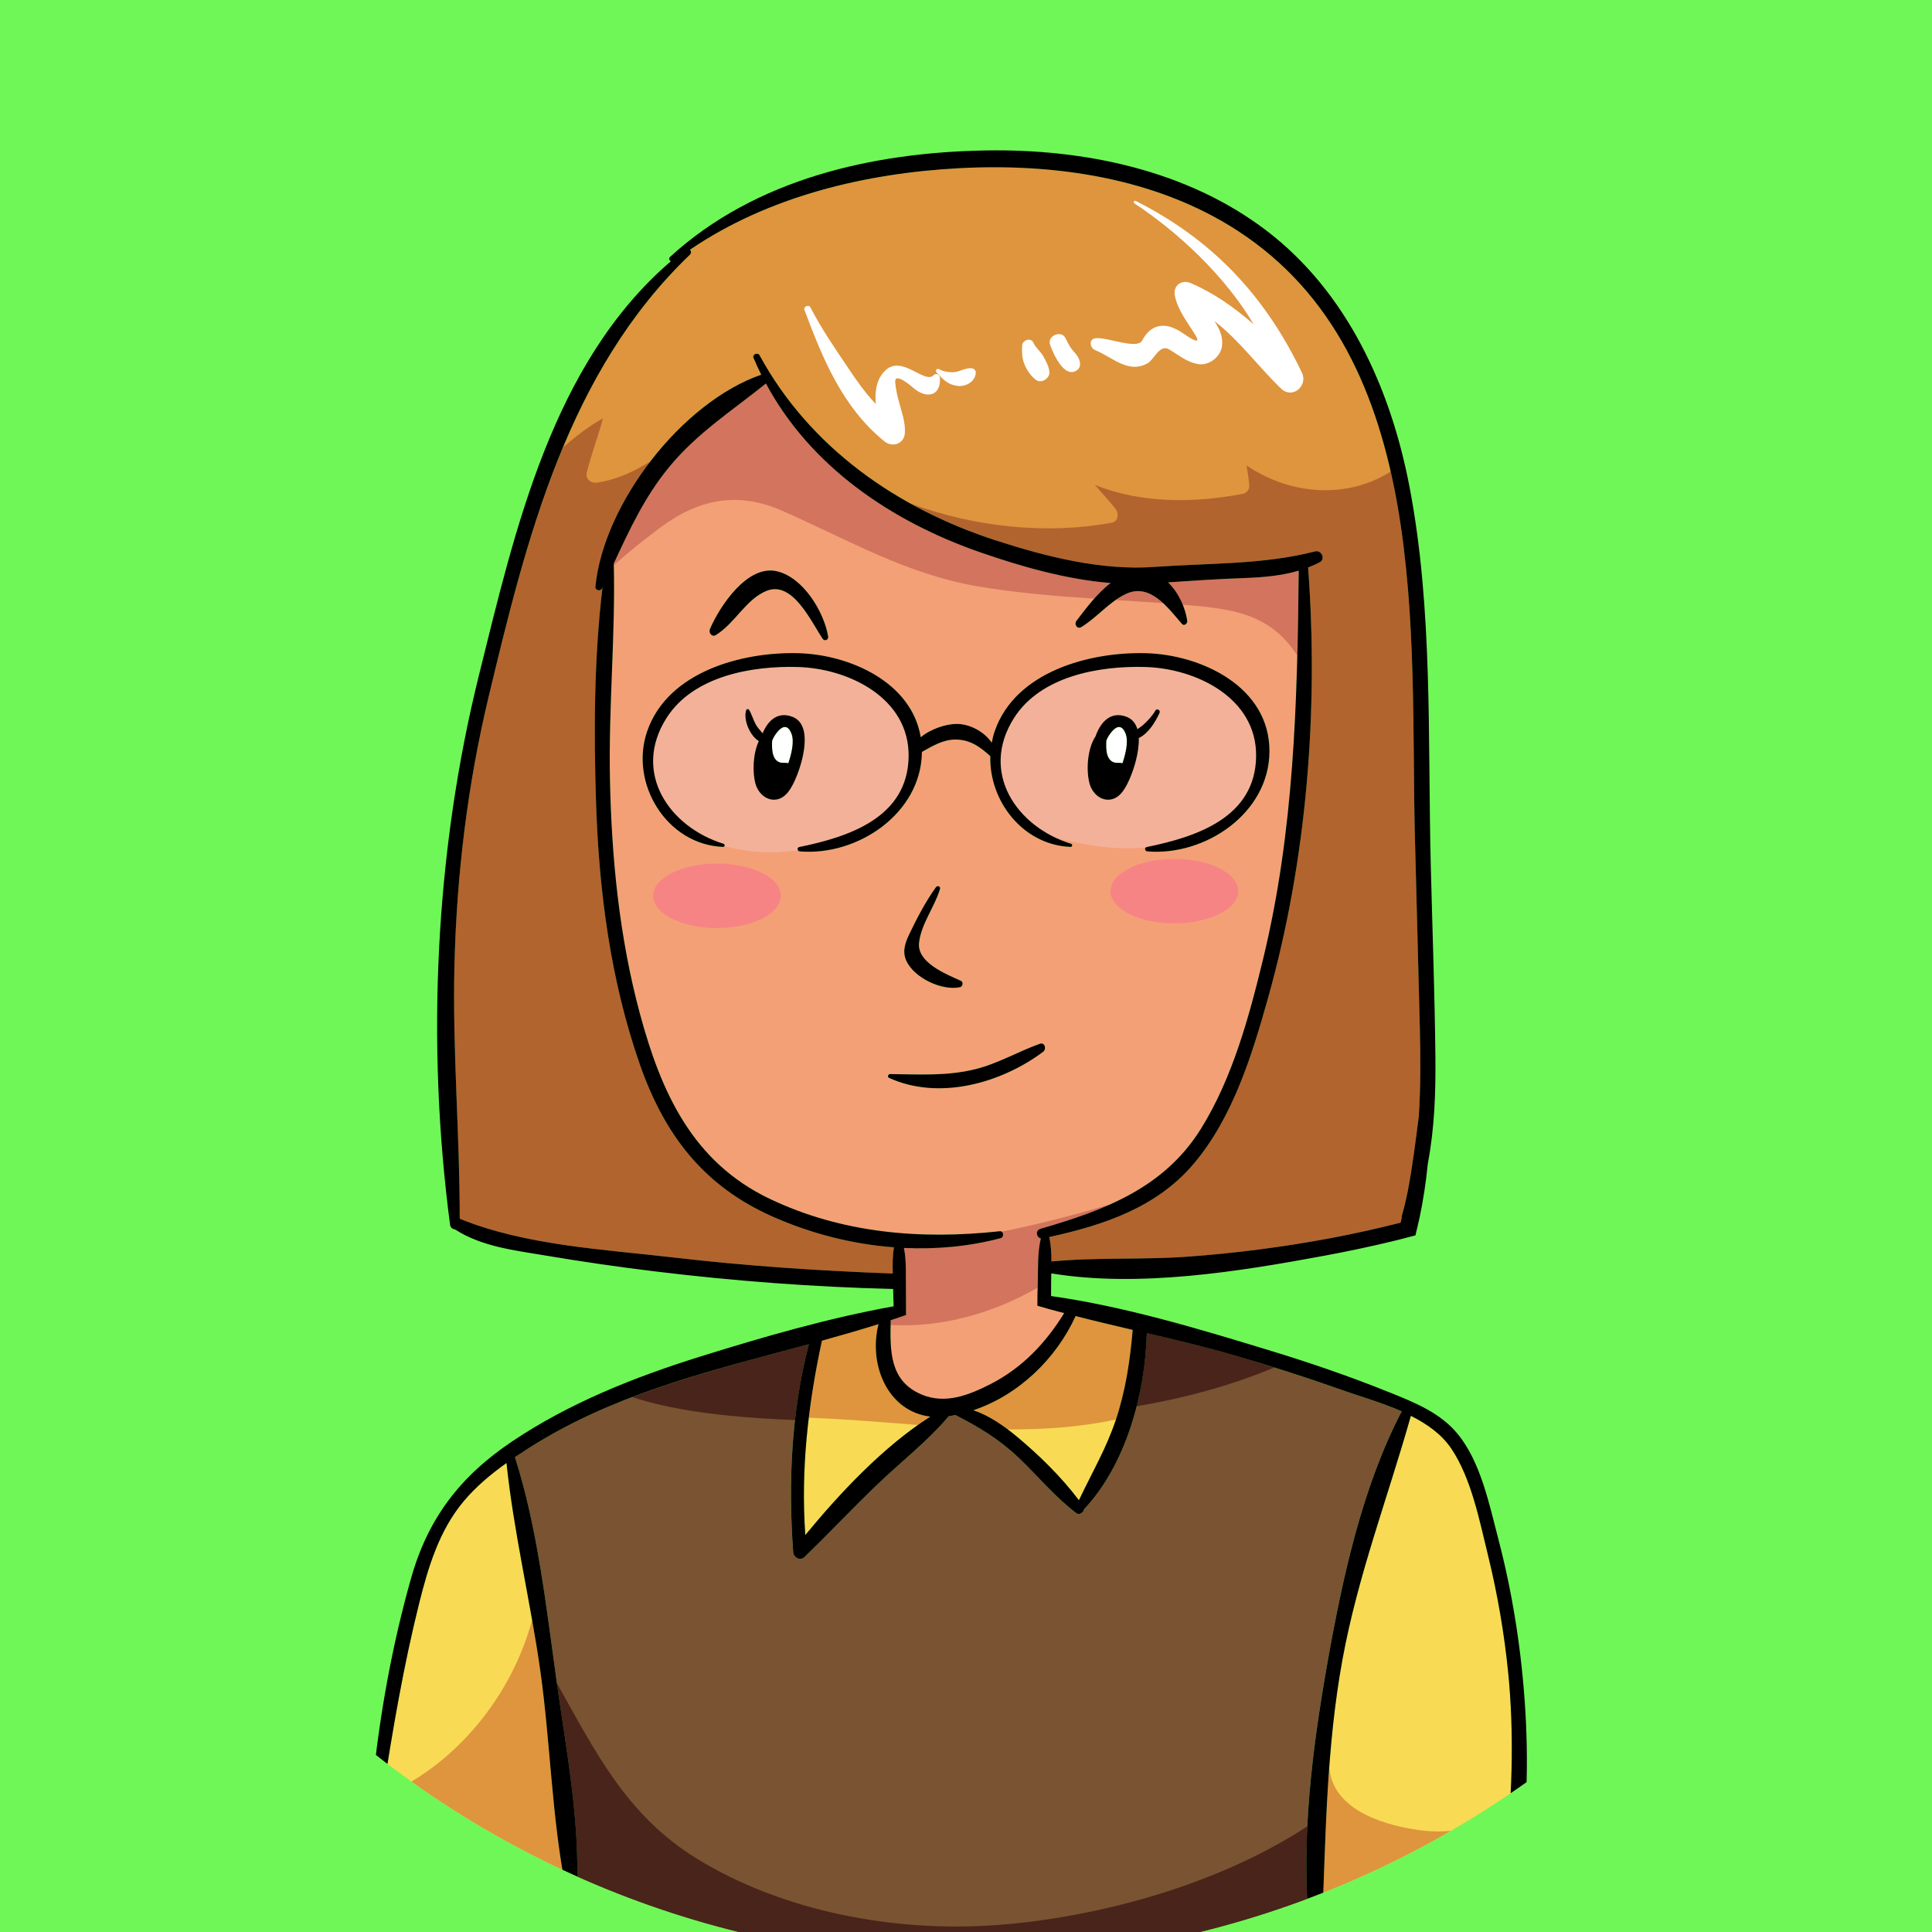 <?xml version="1.0" encoding="UTF-8" standalone="no"?>
<!-- Created with Inkscape (http://www.inkscape.org/) -->

<svg
   xmlns:dc="http://purl.org/dc/elements/1.1/"
   xmlns:cc="http://creativecommons.org/ns#"
   xmlns:rdf="http://www.w3.org/1999/02/22-rdf-syntax-ns#"
   xmlns:svg="http://www.w3.org/2000/svg"
   xmlns="http://www.w3.org/2000/svg"
   xmlns:xlink="http://www.w3.org/1999/xlink"
   xmlns:sodipodi="http://sodipodi.sourceforge.net/DTD/sodipodi-0.dtd"
   xmlns:inkscape="http://www.inkscape.org/namespaces/inkscape"
   width="181mm"
   height="181mm"
   viewBox="0 0 181 181"
   version="1.1"
   id="svg4301"
   inkscape:version="0.92.4 (5da689c313, 2019-01-14)"
   sodipodi:docname="AboutCha8.svg">
  <defs
     id="defs4295">
    <clipPath
       id="SVGID_00000113321611784114216870000013912409115802730685_">
      <use
         height="100%"
         width="100%"
         y="0"
         x="0"
         xlink:href="#SVGID_00000000941233820754225300000017452832062705836447_"
         style="overflow:visible"
         id="use1930" />
    </clipPath>
    <path
       inkscape:connector-curvature="0"
       id="SVGID_00000000941233820754225300000017452832062705836447_"
       d="m 172.199,89.229 c 0,38.175 -30.946,69.121 -69.12,69.121 -38.175,0 -69.121,-30.946 -69.121,-69.121 0,-38.174 30.946,-69.12 69.121,-69.12 38.174,0 69.12,30.946 69.12,69.12 z" />
    <clipPath
       id="SVGID_00000052092502169152378210000005145085261227362728_">
      <use
         height="100%"
         width="100%"
         y="0"
         x="0"
         xlink:href="#SVGID_00000165202363642182927450000002705565891009891480_"
         style="overflow:visible"
         id="use1844" />
    </clipPath>
    <path
       inkscape:connector-curvature="0"
       id="SVGID_00000165202363642182927450000002705565891009891480_"
       d="m 319.117,89.229 c 0,38.175 -30.945,69.121 -69.119,69.121 -38.175,0 -69.121,-30.946 -69.121,-69.121 0,-38.174 30.946,-69.12 69.121,-69.12 38.174,0 69.119,30.946 69.119,69.12 z" />
    <clipPath
       id="SVGID_00000036246779500956181350000015724627732898847411_">
      <use
         height="100%"
         width="100%"
         y="0"
         x="0"
         xlink:href="#SVGID_1_"
         style="overflow:visible"
         id="use1764" />
    </clipPath>
    <path
       inkscape:connector-curvature="0"
       id="SVGID_1_"
       d="m 466.037,89.229 c 0,38.175 -30.946,69.121 -69.12,69.121 -38.174,0 -69.12,-30.946 -69.12,-69.121 0,-38.174 30.946,-69.12 69.12,-69.12 38.174,0 69.12,30.946 69.12,69.12 z" />
    <clipPath
       id="SVGID_00000093884470694313660920000011347713797113203852_">
      <use
         height="100%"
         width="100%"
         y="0"
         x="0"
         xlink:href="#SVGID_00000002343308194870606080000011706874031757160848_"
         style="overflow:visible"
         id="use2052" />
    </clipPath>
    <path
       inkscape:connector-curvature="0"
       id="SVGID_00000002343308194870606080000011706874031757160848_"
       d="m 172.086,240.001 c 0,38.175 -30.946,69.121 -69.12,69.121 -38.175,0 -69.121,-30.946 -69.121,-69.121 0,-38.174 30.946,-69.12 69.121,-69.12 38.174,0 69.12,30.946 69.12,69.12 z" />
    <clipPath
       id="SVGID_00000135662002641581206880000010563163072226234243_">
      <use
         height="100%"
         width="100%"
         y="0"
         x="0"
         xlink:href="#SVGID_00000066495268511498018650000013053654329197578394_"
         style="overflow:visible"
         id="use2138" />
    </clipPath>
    <path
       inkscape:connector-curvature="0"
       id="SVGID_00000066495268511498018650000013053654329197578394_"
       d="m 319.555,239.552 c 0,38.173 -30.945,69.122 -69.12,69.122 -38.175,0 -69.121,-30.948 -69.121,-69.122 0,-38.173 30.946,-69.12 69.121,-69.12 38.174,0.001 69.12,30.947 69.12,69.12 z" />
    <clipPath
       id="SVGID_00000115480236926924676850000009218851432419015317_">
      <use
         height="100%"
         width="100%"
         y="0"
         x="0"
         xlink:href="#SVGID_00000021829101869905432590000014797021341769652402_"
         style="overflow:visible"
         id="use2250" />
    </clipPath>
    <path
       inkscape:connector-curvature="0"
       id="SVGID_00000021829101869905432590000014797021341769652402_"
       d="m 466.154,240.033 c 0,38.173 -30.945,69.121 -69.119,69.121 -38.175,0 -69.122,-30.947 -69.122,-69.121 0,-38.174 30.947,-69.121 69.122,-69.121 38.174,0 69.119,30.946 69.119,69.121 z" />
    <clipPath
       id="SVGID_00000026848140016568404620000014151795572181458838_">
      <use
         height="100%"
         width="100%"
         y="0"
         x="0"
         xlink:href="#SVGID_00000133530413689810255510000013406859855755512999_"
         style="overflow:visible"
         id="use2350" />
    </clipPath>
    <path
       inkscape:connector-curvature="0"
       id="SVGID_00000133530413689810255510000013406859855755512999_"
       d="m 172.512,391.156 c 0,38.174 -30.947,69.121 -69.121,69.121 -38.174,0 -69.121,-30.947 -69.121,-69.121 0,-38.174 30.947,-69.119 69.121,-69.119 38.174,0 69.121,30.945 69.121,69.119 z" />
    <clipPath
       id="SVGID_00000033337056078035966800000011635190458111549588_">
      <use
         height="100%"
         width="100%"
         y="0"
         x="0"
         xlink:href="#SVGID_00000166665742956536960770000004827171950430436481_"
         style="overflow:visible"
         id="use2448" />
    </clipPath>
    <path
       inkscape:connector-curvature="0"
       id="SVGID_00000166665742956536960770000004827171950430436481_"
       d="m 317.828,391.156 c 0,38.174 -30.945,69.121 -69.12,69.121 -38.173,0 -69.12,-30.947 -69.12,-69.121 0,-38.174 30.947,-69.119 69.12,-69.119 38.175,0 69.12,30.945 69.12,69.119 z" />
  </defs>
  <sodipodi:namedview
     id="base"
     pagecolor="#ffffff"
     bordercolor="#666666"
     borderopacity="1.0"
     inkscape:pageopacity="0.0"
     inkscape:pageshadow="2"
     inkscape:zoom="0.7"
     inkscape:cx="186.19793"
     inkscape:cy="322.75893"
     inkscape:document-units="mm"
     inkscape:current-layer="layer1"
     showgrid="false"
     inkscape:window-width="1366"
     inkscape:window-height="745"
     inkscape:window-x="-8"
     inkscape:window-y="-8"
     inkscape:window-maximized="1" />
  <g
     inkscape:label="Layer 1"
     inkscape:groupmode="layer"
     id="layer1"
     transform="translate(0,-116)">
    <rect
       style="opacity:1;fill:#6ff757;fill-opacity:1;stroke:none;stroke-width:2.45;stroke-miterlimit:4;stroke-dasharray:none;stroke-opacity:1"
       id="rect12114"
       width="182.562"
       height="184.074"
       x="-0.756"
       y="114.815" />
    <g
       transform="matrix(1.304,0,0,1.304,-233.497,-300.595)"
       id="Atun_1_">
      <path
         inkscape:connector-curvature="0"
         style="fill:#6ff757"
         d="m 317.828,391.156 c 0,38.174 -30.945,69.121 -69.12,69.121 -38.173,0 -69.12,-30.947 -69.12,-69.121 0,-38.174 30.947,-69.119 69.12,-69.119 38.175,0 69.12,30.945 69.12,69.119 z"
         id="path2443" />
      <g
         id="g2536">
        <defs
           id="defs2446">
          <path
             inkscape:connector-curvature="0"
             id="path7709"
             d="m 317.828,391.156 c 0,38.174 -30.945,69.121 -69.12,69.121 -38.173,0 -69.12,-30.947 -69.12,-69.121 0,-38.174 30.947,-69.119 69.12,-69.119 38.175,0 69.12,30.945 69.12,69.119 z" />
        </defs>
        <clipPath
           id="clipPath7602">
          <use
             height="100%"
             width="100%"
             y="0"
             x="0"
             xlink:href="#SVGID_00000166665742956536960770000004827171950430436481_"
             style="overflow:visible"
             id="use7600" />
        </clipPath>
        <g
           clip-path="url(#SVGID_00000033337056078035966800000011635190458111549588_)"
           id="g2534">
          <g
             id="g2517">
            <g
               id="g2501">
              <path
                 inkscape:connector-curvature="0"
                 style="fill:#f4a076"
                 d="m 245.262,419.658 c 1.691,0.717 3.374,0.067 4.965,-0.745 2.277,-1.162 3.976,-2.963 5.291,-5.101 -0.327,-0.088 -0.658,-0.165 -0.983,-0.258 l -0.944,-0.271 0.006,-0.818 c 0.009,-0.295 0.02,-0.592 0.025,-0.883 0.023,-1.033 -0.024,-2.123 0.217,-3.135 -0.325,-0.068 -0.416,-0.578 -0.027,-0.691 4.591,-1.329 8.866,-2.922 11.516,-7.162 2.281,-3.65 3.483,-8.103 4.488,-12.249 2.227,-9.194 2.456,-18.474 2.552,-27.872 -1.296,0.385 -2.661,0.487 -4.032,0.535 -1.795,0.063 -3.573,0.186 -5.357,0.305 0.75,0.723 1.238,1.807 1.379,2.754 0.029,0.202 -0.218,0.42 -0.386,0.226 -1.005,-1.165 -2.295,-2.97 -4.033,-2.142 -1.198,0.571 -2.061,1.684 -3.192,2.374 -0.302,0.184 -0.531,-0.214 -0.348,-0.45 0.68,-0.88 1.48,-1.97 2.456,-2.714 -3.183,-0.256 -6.423,-1.184 -9.344,-2.197 -6.381,-2.209 -12.215,-6.157 -15.422,-12.136 -2.413,1.943 -4.926,3.547 -6.935,5.98 -1.776,2.151 -2.86,4.511 -3.995,6.947 0.124,5.146 -0.38,10.309 -0.276,15.461 0.111,5.678 0.67,11.38 2.15,16.877 1.525,5.662 3.782,10.666 9.335,13.313 5.199,2.479 10.852,2.943 16.519,2.326 0.291,-0.032 0.334,0.426 0.066,0.497 -2.281,0.605 -4.62,0.812 -6.948,0.705 0.188,0.921 0.126,1.905 0.143,2.841 0.007,0.4 0.005,0.801 0.005,1.204 l 0.004,0.773 -0.858,0.293 c -0.081,0.025 -0.163,0.052 -0.245,0.078 -0.051,2.179 -0.096,4.361 2.208,5.335 z m 14.995,-44.309 c -0.272,0.635 -0.675,1.486 -1.458,1.573 -0.696,0.075 -1.259,-0.483 -1.445,-1.111 -0.256,-0.872 -0.209,-2.492 0.42,-3.438 0.344,-0.994 1.066,-1.832 2.215,-1.404 0.425,0.158 0.666,0.487 0.79,0.895 0.145,-0.101 0.292,-0.2 0.426,-0.318 0.32,-0.286 0.654,-0.645 0.866,-1.021 0.112,-0.194 0.389,-0.022 0.296,0.174 -0.307,0.663 -0.791,1.46 -1.489,1.803 0.039,1.013 -0.357,2.23 -0.621,2.847 z m -30.189,-10.68 c 0.69,-1.619 2.686,-4.655 4.817,-4.151 1.901,0.45 3.375,2.923 3.675,4.68 0.042,0.242 -0.256,0.379 -0.397,0.167 -0.854,-1.282 -2.172,-4.204 -4.04,-3.436 -1.473,0.603 -2.251,2.315 -3.626,3.168 -0.294,0.181 -0.54,-0.166 -0.429,-0.428 z m 4.724,12.253 c -0.697,0.075 -1.26,-0.483 -1.444,-1.111 -0.228,-0.774 -0.213,-2.134 0.231,-3.093 -0.656,-0.394 -1.127,-1.555 -0.907,-2.219 0.03,-0.092 0.153,-0.112 0.205,-0.025 0.203,0.331 0.299,0.723 0.491,1.065 0.128,0.229 0.321,0.418 0.484,0.62 0.37,-0.896 1.063,-1.587 2.128,-1.19 1.544,0.574 0.717,3.338 0.269,4.38 -0.272,0.634 -0.674,1.486 -1.457,1.573 z m 1.727,3.721 c -0.166,-0.014 -0.227,-0.273 -0.042,-0.312 3.52,-0.717 7.806,-2.094 7.865,-6.51 0.055,-4.207 -4.319,-6.315 -7.932,-6.425 -3.313,-0.101 -7.539,0.639 -9.46,3.657 -2.497,3.925 0.19,7.837 4.094,9.044 0.119,0.036 0.1,0.226 -0.031,0.222 -4.039,-0.145 -6.764,-4.561 -5.447,-8.331 1.488,-4.265 6.813,-5.69 10.843,-5.585 3.705,0.098 8.158,2.087 8.801,6.041 0.728,-0.606 1.843,-0.963 2.599,-0.959 0.927,0.008 1.957,0.543 2.502,1.35 0.056,-0.285 0.123,-0.567 0.222,-0.847 1.488,-4.265 6.812,-5.69 10.843,-5.585 4.016,0.105 8.922,2.431 8.888,7.075 -0.03,4.432 -4.625,7.513 -8.777,7.164 -0.169,-0.014 -0.229,-0.273 -0.043,-0.312 3.52,-0.717 7.806,-2.094 7.863,-6.51 0.058,-4.207 -4.317,-6.315 -7.931,-6.425 -3.314,-0.101 -7.538,0.639 -9.46,3.657 -2.497,3.925 0.189,7.837 4.095,9.044 0.118,0.036 0.1,0.226 -0.03,0.222 -3.401,-0.12 -5.86,-3.274 -5.77,-6.518 -0.746,-0.677 -1.474,-1.213 -2.559,-1.192 -0.866,0.016 -1.617,0.471 -2.356,0.887 -0.044,4.424 -4.629,7.496 -8.777,7.148 z m 11.575,9.297 c 0.196,0.088 0.141,0.416 -0.06,0.459 -1.293,0.272 -3.265,-0.647 -3.848,-1.877 -0.33,-0.698 -0.075,-1.354 0.235,-1.996 0.525,-1.099 1.172,-2.331 1.885,-3.313 0.1,-0.139 0.343,-0.06 0.29,0.121 -0.383,1.306 -1.354,2.51 -1.506,3.871 -0.157,1.417 1.912,2.243 3.004,2.735 z m -5.163,6.971 c -0.136,-0.06 -0.063,-0.272 0.074,-0.27 2.072,0.021 4.085,0.156 6.124,-0.351 1.627,-0.402 3.068,-1.264 4.636,-1.824 0.364,-0.132 0.499,0.378 0.241,0.57 -3.029,2.27 -7.498,3.514 -11.075,1.875 z"
                 id="path2451" />
              <path
                 inkscape:connector-curvature="0"
                 style="fill:#d3745e"
                 d="m 262.63,362.808 c -0.758,-0.697 -1.643,-1.156 -2.691,-0.657 -0.252,0.121 -0.485,0.275 -0.715,0.437 1.134,0.068 2.27,0.14 3.406,0.22 z"
                 id="path2453" />
              <path
                 inkscape:connector-curvature="0"
                 style="fill:#d3745e"
                 d="m 264.421,362.951 c 3.13,0.273 5.785,0.608 7.694,3.399 0.052,0.075 0.098,0.154 0.146,0.23 0.054,-2.032 0.085,-4.066 0.105,-6.107 -1.296,0.385 -2.661,0.487 -4.032,0.535 -1.795,0.063 -3.573,0.186 -5.357,0.305 0.454,0.44 0.799,1.014 1.042,1.606 0.135,0.011 0.269,0.021 0.402,0.032 z"
                 id="path2455" />
              <path
                 inkscape:connector-curvature="0"
                 style="fill:#d3745e"
                 d="m 253.61,411.989 c 0.005,-0.137 0.009,-0.273 0.012,-0.407 0.023,-1.033 -0.024,-2.123 0.217,-3.135 -0.325,-0.068 -0.416,-0.578 -0.027,-0.691 1.747,-0.506 3.449,-1.052 5.033,-1.765 -2.591,0.769 -5.198,1.454 -7.849,1.975 0.177,0.087 0.183,0.404 -0.043,0.464 -2.281,0.605 -4.62,0.812 -6.948,0.705 0.188,0.921 0.126,1.905 0.143,2.841 0.007,0.4 0.005,0.801 0.005,1.204 l 0.004,0.773 -0.858,0.293 c -0.081,0.025 -0.163,0.052 -0.245,0.078 -0.003,0.114 -0.006,0.227 -0.008,0.342 3.628,0.208 7.311,-0.816 10.564,-2.677 z"
                 id="path2457" />
              <path
                 inkscape:connector-curvature="0"
                 style="fill:#f4b19a"
                 d="m 261.377,367.397 c -3.314,-0.101 -7.538,0.639 -9.46,3.657 -2.259,3.553 -0.27,7.086 3.024,8.622 2.157,0.56 4.298,0.874 6.462,0.684 0.015,-0.01 0.022,-0.024 0.041,-0.028 3.52,-0.717 7.806,-2.094 7.863,-6.51 0.058,-4.208 -4.317,-6.316 -7.93,-6.425 z m 0.989,3.302 c -0.307,0.663 -0.791,1.46 -1.489,1.803 0.04,1.013 -0.356,2.23 -0.62,2.847 -0.272,0.635 -0.675,1.486 -1.458,1.573 -0.696,0.075 -1.259,-0.483 -1.445,-1.111 -0.256,-0.872 -0.209,-2.492 0.42,-3.438 0.344,-0.994 1.066,-1.832 2.215,-1.404 0.425,0.158 0.666,0.487 0.79,0.895 0.145,-0.101 0.292,-0.2 0.426,-0.318 0.32,-0.286 0.654,-0.645 0.866,-1.021 0.112,-0.194 0.388,-0.022 0.295,0.174 z"
                 id="path2459" />
              <path
                 inkscape:connector-curvature="0"
                 style="fill:#f4b19a"
                 d="m 236.41,367.397 c -3.313,-0.101 -7.539,0.639 -9.46,3.657 -2.497,3.925 0.19,7.837 4.094,9.044 0.068,0.021 0.087,0.091 0.068,0.146 1.667,0.513 3.488,0.555 5.289,0.321 -0.057,-0.085 -0.05,-0.208 0.075,-0.234 3.52,-0.717 7.806,-2.094 7.865,-6.51 0.055,-4.207 -4.318,-6.315 -7.931,-6.424 z m -0.16,7.952 c -0.273,0.635 -0.675,1.486 -1.458,1.573 -0.697,0.075 -1.26,-0.483 -1.444,-1.111 -0.228,-0.774 -0.213,-2.134 0.231,-3.093 -0.656,-0.394 -1.127,-1.555 -0.907,-2.219 0.03,-0.092 0.153,-0.112 0.205,-0.025 0.203,0.331 0.299,0.723 0.491,1.065 0.128,0.229 0.321,0.418 0.484,0.62 0.37,-0.896 1.063,-1.587 2.128,-1.19 1.545,0.574 0.719,3.338 0.27,4.38 z"
                 id="path2461" />
              <path
                 inkscape:connector-curvature="0"
                 style="fill:#f4a076"
                 d="m 253.693,413.314 c -3.306,1.782 -6.999,2.749 -10.641,2.564 0.066,1.601 0.46,3.04 2.21,3.781 1.691,0.717 3.374,0.067 4.965,-0.745 2.277,-1.162 3.976,-2.963 5.291,-5.101 -0.327,-0.088 -0.658,-0.165 -0.983,-0.258 z"
                 id="path2463" />
              <path
                 inkscape:connector-curvature="0"
                 style="fill:#d3745e"
                 d="m 226.39,357.461 c 2.77,-2.1 5.593,-2.729 8.873,-1.289 4.715,2.072 8.908,4.555 14.079,5.435 2.768,0.471 5.551,0.696 8.34,0.878 0.361,-0.407 0.747,-0.801 1.172,-1.125 -3.183,-0.256 -6.423,-1.184 -9.344,-2.197 -6.381,-2.209 -12.215,-6.157 -15.422,-12.136 -2.413,1.943 -4.926,3.547 -6.935,5.98 -1.776,2.151 -2.86,4.511 -3.995,6.947 0.002,0.048 0.001,0.092 0.002,0.139 1.032,-0.949 2.15,-1.814 3.23,-2.632 z"
                 id="path2465" />
              <path
                 inkscape:connector-curvature="0"
                 style="fill:#ffffff"
                 d="m 258.95,372.021 c -0.104,0.116 -0.183,0.24 -0.262,0.364 -0.065,0.111 -0.108,0.212 -0.146,0.302 -0.02,0.495 -0.047,1.309 0.506,1.547 0.188,0.081 0.462,0.016 0.658,0.079 0.223,-0.664 0.443,-1.553 0.231,-2.117 -0.27,-0.715 -0.671,-0.536 -0.987,-0.175 z"
                 id="path2467" />
              <path
                 inkscape:connector-curvature="0"
                 style="fill:#ffffff"
                 d="m 234.943,372.021 c -0.104,0.116 -0.183,0.24 -0.261,0.364 -0.066,0.111 -0.109,0.212 -0.146,0.302 -0.02,0.495 -0.047,1.309 0.506,1.547 0.187,0.081 0.461,0.016 0.658,0.079 0.223,-0.664 0.444,-1.553 0.231,-2.117 -0.27,-0.715 -0.672,-0.536 -0.988,-0.175 z"
                 id="path2469" />
              <path
                 inkscape:connector-curvature="0"
                 style="fill:#f9da55"
                 d="m 248.995,420.793 c 1.136,0.385 2.168,1.101 3.09,1.866 1.604,1.33 3.225,2.914 4.492,4.599 0.906,-1.915 1.965,-3.717 2.644,-5.747 0.71,-2.12 1.028,-4.271 1.22,-6.49 -1.372,-0.321 -2.741,-0.643 -4.102,-0.994 -1.396,3.074 -4.11,5.683 -7.344,6.766 z"
                 id="path2471" />
              <path
                 inkscape:connector-curvature="0"
                 style="fill:#de953d"
                 d="m 234.586,406.89 c -5.004,-2.213 -7.811,-5.919 -9.577,-11.003 -2.086,-5.999 -2.916,-12.371 -3.123,-18.695 -0.167,-5.113 -0.149,-10.393 0.462,-15.522 -0.015,0.032 -0.03,0.064 -0.045,0.096 -0.107,0.218 -0.491,0.118 -0.467,-0.125 0.574,-5.955 6.18,-13.254 11.916,-15.246 -0.195,-0.396 -0.381,-0.799 -0.554,-1.211 -0.105,-0.254 0.31,-0.413 0.434,-0.183 3.608,6.627 9.882,11 16.967,13.296 3.621,1.174 7.611,2.186 11.435,1.905 3.856,-0.281 7.751,-0.147 11.512,-1.113 0.463,-0.117 0.766,0.553 0.329,0.781 -0.272,0.145 -0.552,0.265 -0.833,0.373 0.768,10.285 -0.092,21.034 -2.888,30.97 -1.153,4.099 -2.523,8.54 -5.314,11.853 -2.667,3.165 -6.488,4.428 -10.398,5.284 0.129,0.568 0.16,1.161 0.161,1.755 3.232,-0.313 6.54,-0.109 9.789,-0.347 3.466,-0.249 6.916,-0.699 10.33,-1.341 1.673,-0.315 3.324,-0.685 4.961,-1.099 0.027,-0.107 0.058,-0.216 0.084,-0.322 -0.011,-0.057 -0.012,-0.119 0.011,-0.188 0.068,-0.226 0.121,-0.455 0.184,-0.682 0.081,-0.354 0.171,-0.709 0.239,-1.067 0.343,-1.782 0.561,-3.58 0.793,-5.377 0.137,-2.114 0.126,-4.247 0.074,-6.375 -0.11,-4.531 -0.232,-9.064 -0.351,-13.598 -0.375,-14.561 1.309,-34.565 -12.773,-43.679 -5.858,-3.792 -13.111,-4.833 -19.968,-4.471 -6.728,0.354 -13.709,2.018 -19.341,5.855 0.081,0.1 0.105,0.249 -0.002,0.353 -8.777,8.411 -11.729,20.354 -14.469,31.779 -1.511,6.31 -2.283,12.705 -2.45,19.188 -0.158,6.109 0.386,12.195 0.377,18.297 4.69,1.926 10.432,2.211 15.413,2.792 5.217,0.608 10.45,0.953 15.698,1.148 -0.018,-0.632 -0.02,-1.27 0.089,-1.88 -2.988,-0.226 -5.942,-0.981 -8.705,-2.201 z"
                 id="path2473" />
              <path
                 inkscape:connector-curvature="0"
                 style="fill:#b2642f"
                 d="m 234.586,406.89 c -5.004,-2.213 -7.811,-5.919 -9.577,-11.003 -2.086,-5.999 -2.916,-12.371 -3.123,-18.695 -0.167,-5.113 -0.149,-10.393 0.462,-15.522 -0.015,0.032 -0.03,0.064 -0.045,0.096 -0.107,0.218 -0.491,0.118 -0.467,-0.125 0.283,-2.942 1.799,-6.213 3.95,-9.01 -1.181,0.719 -2.419,1.309 -3.822,1.518 -0.449,0.067 -0.865,-0.257 -0.744,-0.742 0.329,-1.316 0.816,-2.575 1.163,-3.879 -1.038,0.574 -1.966,1.306 -2.863,2.082 -2.393,5.728 -3.909,11.902 -5.356,17.936 -1.511,6.31 -2.283,12.705 -2.45,19.188 -0.158,6.109 0.386,12.195 0.377,18.297 4.69,1.926 10.432,2.211 15.413,2.792 5.217,0.608 10.45,0.953 15.698,1.148 -0.018,-0.632 -0.02,-1.27 0.089,-1.88 -2.988,-0.226 -5.942,-0.981 -8.705,-2.201 z"
                 id="path2475" />
              <path
                 inkscape:connector-curvature="0"
                 style="fill:#b2642f"
                 d="m 280.717,379.708 c -0.207,-8.042 0.208,-17.742 -1.745,-26.354 -3.002,1.918 -7.038,1.785 -10.349,-0.433 0.081,0.477 0.151,0.953 0.197,1.444 0.023,0.25 -0.2,0.536 -0.444,0.583 -3.463,0.674 -7.341,0.713 -10.656,-0.64 0.492,0.566 1,1.123 1.48,1.711 0.259,0.317 0.223,0.919 -0.268,1.009 -4.64,0.859 -9.764,0.335 -14.432,-1.367 1.928,1.067 3.975,1.945 6.098,2.634 3.621,1.174 7.611,2.186 11.435,1.905 3.856,-0.281 7.751,-0.147 11.512,-1.113 0.463,-0.117 0.766,0.553 0.329,0.781 -0.272,0.145 -0.552,0.265 -0.833,0.373 0.768,10.285 -0.092,21.034 -2.888,30.97 -1.153,4.099 -2.523,8.54 -5.314,11.853 -2.667,3.165 -6.488,4.428 -10.398,5.284 0.129,0.568 0.16,1.161 0.161,1.755 3.232,-0.313 6.54,-0.109 9.789,-0.347 3.466,-0.249 6.916,-0.699 10.33,-1.341 1.673,-0.315 3.324,-0.685 4.961,-1.099 0.027,-0.107 0.058,-0.216 0.084,-0.322 -0.011,-0.057 -0.012,-0.119 0.011,-0.188 0.068,-0.226 0.121,-0.455 0.184,-0.682 0.081,-0.354 0.171,-0.709 0.239,-1.067 0.343,-1.782 0.561,-3.58 0.793,-5.377 0.137,-2.114 0.126,-4.247 0.074,-6.375 -0.11,-4.531 -0.232,-9.064 -0.35,-13.597 z"
                 id="path2477" />
              <path
                 inkscape:connector-curvature="0"
                 style="fill:#f9da55"
                 d="m 236.919,429.758 c 2.521,-3.059 5.63,-6.369 8.982,-8.507 -3.033,-0.364 -4.465,-3.675 -3.724,-6.646 -1.348,0.426 -2.705,0.815 -4.065,1.191 -0.996,4.629 -1.525,9.245 -1.193,13.962 z"
                 id="path2479" />
              <path
                 inkscape:connector-curvature="0"
                 style="fill:#f9da55"
                 d="m 215.452,424.583 c -1.135,0.811 -2.206,1.706 -3.091,2.765 -1.746,2.086 -2.54,4.734 -3.188,7.327 -1.12,4.492 -1.898,9.058 -2.605,13.632 2.2,1.768 4.702,2.991 7.324,4.208 1.928,0.896 3.863,1.778 5.816,2.626 -1.005,-5.088 -1.101,-10.459 -1.823,-15.594 -0.701,-4.979 -1.915,-9.966 -2.433,-14.964 z"
                 id="path2481" />
              <path
                 inkscape:connector-curvature="0"
                 style="fill:#7a5332"
                 d="m 274.443,438.865 c 1.067,-5.994 2.477,-12.538 5.323,-17.99 -1.471,-0.648 -3.073,-1.098 -4.424,-1.579 -2.509,-0.893 -5.044,-1.699 -7.602,-2.441 -2.068,-0.601 -4.174,-1.102 -6.284,-1.597 -0.12,4.339 -1.491,9.442 -4.508,12.645 -0.04,0.241 -0.337,0.453 -0.564,0.281 -1.54,-1.159 -2.762,-2.671 -4.156,-3.992 -1.397,-1.322 -2.864,-2.206 -4.528,-3.054 -0.14,0.026 -0.278,0.059 -0.419,0.081 -0.02,0.001 -0.037,0.001 -0.056,0.003 -1.521,1.803 -3.445,3.288 -5.145,4.92 -1.768,1.697 -3.447,3.485 -5.21,5.188 -0.315,0.304 -0.793,0.069 -0.823,-0.341 -0.363,-5.006 -0.141,-10.063 1.122,-14.934 -6.532,1.773 -13.11,3.309 -19.072,6.819 -0.686,0.403 -1.369,0.839 -2.042,1.291 1.632,5.088 2.247,10.739 2.984,16.01 0.696,4.964 1.724,10.271 1.462,15.304 1.491,0.639 2.992,1.26 4.509,1.838 7.343,2.8 14.94,4.523 22.822,4.619 8.524,0.105 17.108,-1.3 25.3,-3.911 -0.643,-6.271 0.211,-12.98 1.311,-19.16 z"
                 id="path2483" />
              <path
                 inkscape:connector-curvature="0"
                 style="fill:#49241a"
                 d="m 270.6,417.727 c -0.95,-0.297 -1.901,-0.595 -2.858,-0.872 -2.068,-0.601 -4.174,-1.102 -6.284,-1.597 -0.046,1.686 -0.289,3.487 -0.738,5.25 3.392,-0.578 6.71,-1.459 9.88,-2.781 z"
                 id="path2485" />
              <path
                 inkscape:connector-curvature="0"
                 style="fill:#49241a"
                 d="m 272.984,450.689 c -6.664,4.37 -15.475,6.596 -22.348,7.093 -7.243,0.523 -15.246,-0.93 -21.497,-4.766 -5.122,-3.143 -7.38,-7.847 -10.064,-12.607 0.694,4.897 1.684,10.117 1.427,15.07 1.491,0.639 2.992,1.26 4.509,1.838 7.343,2.8 14.94,4.523 22.822,4.619 8.524,0.105 17.108,-1.3 25.3,-3.911 -0.245,-2.4 -0.271,-4.863 -0.149,-7.336 z"
                 id="path2487" />
              <path
                 inkscape:connector-curvature="0"
                 style="fill:#49241a"
                 d="m 231.418,421.18 c 1.584,0.163 3.172,0.252 4.76,0.318 0.206,-1.83 0.527,-3.65 0.992,-5.443 -4.267,1.157 -8.548,2.225 -12.668,3.796 2.278,0.752 4.743,1.105 6.916,1.329 z"
                 id="path2489" />
              <path
                 inkscape:connector-curvature="0"
                 style="fill:#f9da55"
                 d="m 285.959,431.179 c -0.606,-2.462 -1.192,-5.489 -2.623,-7.621 -0.697,-1.038 -1.743,-1.774 -2.911,-2.363 -1.652,5.864 -3.81,11.467 -4.914,17.506 -1.162,6.365 -1.195,12.604 -1.465,19.02 4.584,-1.516 9.043,-3.402 13.291,-5.619 0.363,-4.104 0.494,-8.201 0.091,-12.343 -0.283,-2.891 -0.778,-5.761 -1.469,-8.58 z"
                 id="path2491" />
              <path
                 inkscape:connector-curvature="0"
                 style="fill:#de953d"
                 d="m 259.235,421.461 c 0.698,-2.107 1.016,-4.239 1.205,-6.44 -1.372,-0.321 -2.741,-0.643 -4.102,-0.994 -1.396,3.074 -4.109,5.684 -7.344,6.767 0.887,0.3 1.709,0.805 2.465,1.375 2.625,0.016 5.223,-0.167 7.776,-0.708 z"
                 id="path2493" />
              <path
                 inkscape:connector-curvature="0"
                 style="fill:#de953d"
                 d="m 245.023,421.852 c 0.292,-0.206 0.583,-0.414 0.878,-0.601 -3.033,-0.364 -4.465,-3.675 -3.724,-6.646 -1.348,0.426 -2.705,0.815 -4.065,1.191 -0.398,1.843 -0.716,3.686 -0.94,5.534 2.617,0.097 5.239,0.323 7.851,0.522 z"
                 id="path2495" />
              <path
                 inkscape:connector-curvature="0"
                 style="fill:#de953d"
                 d="m 217.885,439.547 c -0.173,-1.227 -0.377,-2.454 -0.595,-3.683 -1.467,5.444 -5.434,10.343 -10.539,12.575 2.157,1.692 4.59,2.892 7.141,4.075 1.928,0.896 3.863,1.778 5.816,2.626 -1.005,-5.087 -1.101,-10.458 -1.823,-15.593 z"
                 id="path2497" />
              <path
                 inkscape:connector-curvature="0"
                 style="fill:#de953d"
                 d="m 281.118,450.972 c -2.349,-0.314 -5.85,-1.268 -6.477,-3.989 -0.034,-0.148 -0.055,-0.302 -0.083,-0.452 -0.272,3.71 -0.354,7.419 -0.513,11.189 4.584,-1.516 9.043,-3.402 13.291,-5.619 0.074,-0.833 0.13,-1.666 0.182,-2.496 -1.904,1.11 -4.066,1.676 -6.4,1.367 z"
                 id="path2499" />
            </g>
            <path
               inkscape:connector-curvature="0"
               style="fill:#f78484"
               d="m 235.163,383.832 c 0,1.281 -2.054,2.32 -4.59,2.32 -2.534,0 -4.589,-1.039 -4.589,-2.32 0,-1.28 2.056,-2.318 4.589,-2.318 2.535,0 4.59,1.038 4.59,2.318 z"
               id="path2503" />
            <path
               inkscape:connector-curvature="0"
               style="fill:#f78484"
               d="m 268.023,383.497 c 0,1.28 -2.056,2.319 -4.591,2.319 -2.534,0 -4.588,-1.039 -4.588,-2.319 0,-1.281 2.054,-2.318 4.588,-2.318 2.536,0 4.591,1.037 4.591,2.318 z"
               id="path2505" />
            <path
               inkscape:connector-curvature="0"
               style="fill:#ffffff"
               d="m 272.597,346.246 c -2.641,-5.529 -6.442,-9.561 -11.933,-12.332 -0.116,-0.06 -0.211,0.103 -0.101,0.174 3.079,2.023 6.482,5.163 8.565,8.682 -1.377,-1.196 -2.866,-2.25 -4.522,-2.957 -0.64,-0.272 -1.268,0.163 -1.141,0.875 0.195,1.083 0.96,1.981 1.506,2.91 0.528,0.897 -0.953,-0.22 -1.156,-0.337 -0.336,-0.192 -0.763,-0.382 -1.162,-0.382 -0.75,0 -1.203,0.449 -1.534,1.061 -0.374,0.691 -2.592,-0.298 -3.383,-0.159 -0.477,0.082 -0.355,0.703 0,0.846 1.232,0.493 2.407,1.746 3.794,0.933 0.449,-0.263 0.851,-1.379 1.518,-0.986 0.698,0.412 1.226,0.878 2.032,1.05 0.807,0.173 1.688,-0.501 1.779,-1.301 0.077,-0.685 -0.193,-1.247 -0.55,-1.782 1.787,1.375 3.163,3.286 4.794,4.855 0.811,0.778 1.948,-0.2 1.494,-1.15 z"
               id="path2507" />
            <path
               inkscape:connector-curvature="0"
               style="fill:#ffffff"
               d="m 256.501,345.111 c -0.125,-0.218 -0.32,-0.389 -0.467,-0.591 -0.167,-0.231 -0.297,-0.486 -0.417,-0.743 -0.291,-0.623 -1.346,-0.178 -1.111,0.467 0.214,0.589 0.987,2.444 1.91,1.842 0.353,-0.231 0.268,-0.656 0.085,-0.975 z"
               id="path2509" />
            <path
               inkscape:connector-curvature="0"
               style="fill:#ffffff"
               d="m 254.041,345.111 c -0.194,-0.368 -0.564,-0.631 -0.731,-1.01 -0.185,-0.42 -0.812,-0.182 -0.818,0.222 -0.006,0.435 -0.015,0.795 0.131,1.214 0.167,0.474 0.467,0.928 0.865,1.229 0.382,0.289 1,-0.101 0.967,-0.555 -0.031,-0.42 -0.221,-0.733 -0.414,-1.1 z"
               id="path2511" />
            <path
               inkscape:connector-curvature="0"
               style="fill:#ffffff"
               d="m 246.147,346.422 c -0.639,0.694 -2.264,-1.479 -3.468,-0.342 -0.653,0.617 -0.771,1.504 -0.7,2.416 -0.79,-0.823 -1.455,-1.801 -2.063,-2.705 -0.92,-1.369 -1.871,-2.758 -2.624,-4.226 -0.121,-0.237 -0.526,-0.071 -0.432,0.181 1.316,3.519 2.736,6.991 5.737,9.433 0.587,0.477 1.433,0.184 1.477,-0.613 0.045,-0.792 -0.266,-1.596 -0.463,-2.355 -0.109,-0.42 -0.19,-0.823 -0.232,-1.257 -0.083,-0.856 1.323,0.407 1.358,0.436 0.942,0.767 1.939,0.516 1.852,-0.784 -0.014,-0.214 -0.279,-0.362 -0.442,-0.184 z"
               id="path2513" />
            <path
               inkscape:connector-curvature="0"
               style="fill:#ffffff"
               d="m 248.85,345.929 c -0.344,-0.023 -0.683,0.151 -1.01,0.242 -0.392,0.108 -0.975,0.022 -1.316,-0.173 -0.147,-0.085 -0.291,0.109 -0.178,0.229 0.465,0.501 0.796,0.882 1.503,0.973 0.591,0.079 1.304,-0.314 1.316,-0.955 0.004,-0.181 -0.146,-0.305 -0.315,-0.316 z"
               id="path2515" />
          </g>
          <g
             id="Atun">
            <path
               inkscape:connector-curvature="0"
               d="m 248.094,389.94 c -1.092,-0.491 -3.161,-1.317 -3.004,-2.735 0.151,-1.361 1.123,-2.565 1.506,-3.871 0.054,-0.181 -0.189,-0.26 -0.29,-0.121 -0.712,0.982 -1.36,2.215 -1.885,3.313 -0.31,0.643 -0.564,1.298 -0.235,1.996 0.584,1.229 2.555,2.149 3.848,1.877 0.201,-0.044 0.256,-0.372 0.06,-0.459"
               id="path2519" />
            <path
               inkscape:connector-curvature="0"
               d="m 253.766,394.467 c -1.568,0.561 -3.009,1.422 -4.636,1.824 -2.039,0.507 -4.052,0.371 -6.124,0.351 -0.137,-0.002 -0.21,0.21 -0.074,0.27 3.577,1.639 8.045,0.395 11.076,-1.874 0.257,-0.193 0.122,-0.703 -0.242,-0.571"
               id="path2521" />
            <path
               inkscape:connector-curvature="0"
               d="m 234.885,360.518 c -2.132,-0.504 -4.127,2.532 -4.817,4.151 -0.11,0.262 0.135,0.609 0.429,0.428 1.375,-0.853 2.154,-2.565 3.626,-3.168 1.868,-0.769 3.186,2.153 4.04,3.436 0.142,0.212 0.439,0.075 0.397,-0.167 -0.3,-1.758 -1.774,-4.23 -3.675,-4.68"
               id="path2523" />
            <path
               inkscape:connector-curvature="0"
               d="m 235.981,370.969 c -1.065,-0.397 -1.758,0.295 -2.128,1.19 -0.164,-0.202 -0.356,-0.392 -0.484,-0.62 -0.192,-0.343 -0.289,-0.734 -0.491,-1.065 -0.052,-0.087 -0.175,-0.066 -0.205,0.025 -0.22,0.664 0.251,1.825 0.907,2.219 -0.444,0.959 -0.46,2.318 -0.231,3.093 0.185,0.628 0.747,1.187 1.444,1.111 0.783,-0.087 1.185,-0.939 1.458,-1.573 0.448,-1.042 1.274,-3.806 -0.27,-4.38 m -0.281,3.344 c -0.197,-0.064 -0.471,0.002 -0.658,-0.079 -0.553,-0.238 -0.526,-1.052 -0.506,-1.547 0.038,-0.09 0.081,-0.19 0.146,-0.302 0.078,-0.124 0.157,-0.248 0.261,-0.364 0.315,-0.36 0.717,-0.539 0.988,0.175 0.213,0.564 -0.008,1.452 -0.231,2.117"
               id="path2525" />
            <path
               inkscape:connector-curvature="0"
               d="m 262.07,370.525 c -0.212,0.376 -0.546,0.734 -0.866,1.021 -0.134,0.118 -0.281,0.218 -0.426,0.318 -0.124,-0.408 -0.365,-0.737 -0.79,-0.895 -1.149,-0.428 -1.871,0.41 -2.215,1.404 -0.629,0.945 -0.676,2.566 -0.42,3.438 0.187,0.628 0.749,1.187 1.445,1.111 0.783,-0.087 1.186,-0.939 1.458,-1.573 0.265,-0.616 0.66,-1.834 0.62,-2.847 0.698,-0.343 1.183,-1.14 1.489,-1.803 0.094,-0.196 -0.182,-0.368 -0.295,-0.174 m -2.364,3.788 c -0.196,-0.064 -0.471,0.002 -0.658,-0.079 -0.553,-0.238 -0.525,-1.052 -0.506,-1.547 0.038,-0.09 0.081,-0.19 0.146,-0.302 0.079,-0.124 0.157,-0.248 0.262,-0.364 0.315,-0.36 0.717,-0.539 0.987,0.175 0.212,0.564 -0.008,1.452 -0.231,2.117"
               id="path2527" />
            <path
               inkscape:connector-curvature="0"
               d="m 261.377,366.403 c -4.031,-0.104 -9.355,1.32 -10.843,5.585 -0.099,0.279 -0.167,0.561 -0.222,0.847 -0.545,-0.807 -1.575,-1.342 -2.502,-1.35 -0.756,-0.004 -1.872,0.352 -2.599,0.959 -0.643,-3.954 -5.096,-5.943 -8.801,-6.041 -4.03,-0.104 -9.355,1.32 -10.843,5.585 -1.316,3.77 1.409,8.186 5.447,8.331 0.13,0.004 0.149,-0.186 0.031,-0.222 -3.904,-1.207 -6.591,-5.119 -4.094,-9.044 1.921,-3.019 6.146,-3.758 9.46,-3.657 3.613,0.109 7.986,2.218 7.932,6.425 -0.059,4.416 -4.345,5.793 -7.865,6.51 -0.185,0.039 -0.124,0.298 0.042,0.312 4.148,0.349 8.733,-2.724 8.777,-7.147 0.739,-0.416 1.49,-0.871 2.356,-0.887 1.085,-0.021 1.814,0.516 2.559,1.192 -0.091,3.243 2.368,6.397 5.77,6.518 0.13,0.004 0.148,-0.186 0.03,-0.222 -3.905,-1.207 -6.591,-5.119 -4.095,-9.044 1.922,-3.019 6.146,-3.758 9.46,-3.657 3.613,0.109 7.988,2.218 7.931,6.425 -0.058,4.416 -4.344,5.793 -7.863,6.51 -0.185,0.039 -0.126,0.298 0.043,0.312 4.152,0.349 8.747,-2.732 8.777,-7.164 0.034,-4.645 -4.872,-6.97 -8.888,-7.076"
               id="path2529" />
            <path
               inkscape:connector-curvature="0"
               d="m 288.294,438.44 c -0.34,-2.827 -0.86,-5.633 -1.582,-8.386 -0.652,-2.481 -1.262,-5.548 -2.941,-7.58 -1.234,-1.495 -3.074,-2.238 -4.826,-2.942 -2.88,-1.165 -5.821,-2.171 -8.792,-3.074 -4.998,-1.522 -10.319,-3.129 -15.578,-3.869 0.002,-0.339 0.001,-0.676 0.005,-1.006 0.002,-0.206 0.008,-0.414 0.012,-0.623 6.262,1.03 13.418,-0.119 19.573,-1.26 1.733,-0.321 3.468,-0.688 5.192,-1.108 l 1.397,-0.362 0.297,-1.273 c 0.268,-1.275 0.465,-2.581 0.591,-3.877 0.478,-2.506 0.572,-5.065 0.546,-7.678 -0.049,-4.602 -0.22,-9.207 -0.334,-13.81 -0.226,-8.993 0.173,-18.309 -1.534,-27.18 -1.35,-7.025 -4.466,-13.946 -10.276,-18.374 -5.713,-4.355 -13.13,-5.88 -20.195,-5.754 -8.124,0.146 -16.524,2.052 -22.648,7.648 -0.107,0.099 -0.05,0.249 0.051,0.32 -8.502,7.305 -11.178,19.253 -13.775,29.712 -3.162,12.726 -3.792,26.495 -2.08,39.505 0.028,0.205 0.187,0.317 0.349,0.33 1.944,1.246 4.251,1.499 6.491,1.876 2.624,0.442 5.256,0.823 7.896,1.144 5.674,0.691 11.383,1.122 17.098,1.261 0.007,0.415 0.022,0.831 0.034,1.245 -4.696,0.847 -9.395,2.208 -13.918,3.62 -4.721,1.476 -9.389,3.332 -13.513,6.103 -3.703,2.489 -6.018,5.497 -7.237,9.81 -1.364,4.816 -2.264,9.829 -2.767,14.823 l -0.099,1.096 0.67,0.609 c 1.692,1.45 3.764,2.457 5.805,3.428 3.461,1.649 6.949,3.251 10.502,4.697 7.775,3.165 15.826,5.3 24.254,5.51 8.247,0.207 16.486,-1.153 24.395,-3.426 5.051,-1.45 10.879,-3.148 15.821,-5.86 l 1.108,-0.63 0.199,-1.626 c 0.45,-4.333 0.322,-8.745 -0.191,-13.039 M 260.44,415.021 c -0.191,2.219 -0.51,4.37 -1.22,6.49 -0.679,2.03 -1.737,3.832 -2.644,5.747 -1.268,-1.685 -2.888,-3.269 -4.492,-4.599 -0.923,-0.766 -1.954,-1.482 -3.09,-1.866 3.235,-1.083 5.949,-3.692 7.344,-6.767 1.361,0.351 2.73,0.673 4.102,0.995 m -17.238,-4.05 c -5.247,-0.195 -10.48,-0.54 -15.698,-1.148 -4.982,-0.581 -10.723,-0.866 -15.413,-2.792 0.009,-6.102 -0.535,-12.188 -0.377,-18.297 0.167,-6.482 0.939,-12.878 2.45,-19.188 2.739,-11.425 5.692,-23.368 14.469,-31.779 0.107,-0.104 0.083,-0.253 0.002,-0.353 5.632,-3.837 12.613,-5.501 19.341,-5.855 6.857,-0.362 14.11,0.679 19.968,4.471 14.081,9.113 12.398,29.117 12.773,43.679 0.118,4.533 0.24,9.066 0.351,13.598 0.052,2.128 0.063,4.261 -0.074,6.375 -0.232,1.797 -0.45,3.595 -0.793,5.377 -0.068,0.358 -0.158,0.713 -0.239,1.067 -0.063,0.227 -0.115,0.456 -0.184,0.682 -0.022,0.069 -0.021,0.132 -0.011,0.188 -0.026,0.107 -0.057,0.216 -0.084,0.322 -1.637,0.414 -3.288,0.783 -4.961,1.099 -3.414,0.642 -6.864,1.092 -10.33,1.341 -3.249,0.237 -6.557,0.034 -9.789,0.347 -0.001,-0.594 -0.032,-1.186 -0.161,-1.755 3.909,-0.856 7.73,-2.119 10.398,-5.284 2.791,-3.313 4.161,-7.754 5.314,-11.853 2.796,-9.936 3.655,-20.685 2.888,-30.97 0.281,-0.108 0.561,-0.228 0.833,-0.373 0.436,-0.229 0.134,-0.898 -0.329,-0.781 -3.761,0.967 -7.655,0.832 -11.512,1.113 -3.823,0.281 -7.814,-0.732 -11.435,-1.905 C 243.514,356 237.24,351.627 233.632,345 c -0.124,-0.23 -0.538,-0.071 -0.434,0.183 0.172,0.412 0.358,0.815 0.554,1.211 -5.735,1.992 -11.342,9.291 -11.916,15.246 -0.023,0.243 0.36,0.343 0.467,0.125 0.015,-0.031 0.03,-0.063 0.045,-0.096 -0.611,5.13 -0.63,10.409 -0.462,15.522 0.207,6.324 1.037,12.696 3.123,18.695 1.766,5.084 4.572,8.79 9.577,11.003 2.763,1.221 5.717,1.976 8.705,2.201 -0.109,0.611 -0.107,1.249 -0.089,1.881 m -0.148,3.353 c 0.082,-0.026 0.164,-0.053 0.245,-0.078 l 0.858,-0.293 -0.004,-0.773 c 0,-0.403 0.002,-0.804 -0.005,-1.204 -0.017,-0.936 0.045,-1.92 -0.143,-2.841 2.328,0.106 4.667,-0.1 6.948,-0.705 0.268,-0.071 0.225,-0.529 -0.066,-0.497 -5.667,0.617 -11.32,0.152 -16.519,-2.326 -5.554,-2.647 -7.811,-7.651 -9.335,-13.313 -1.48,-5.497 -2.038,-11.199 -2.15,-16.877 -0.104,-5.151 0.4,-10.314 0.276,-15.461 1.135,-2.437 2.219,-4.796 3.995,-6.947 2.009,-2.434 4.522,-4.037 6.935,-5.98 3.207,5.979 9.041,9.927 15.422,12.136 2.921,1.014 6.161,1.941 9.344,2.197 -0.977,0.744 -1.776,1.834 -2.456,2.714 -0.184,0.236 0.046,0.634 0.348,0.45 1.131,-0.69 1.994,-1.803 3.192,-2.374 1.738,-0.828 3.028,0.977 4.033,2.142 0.168,0.194 0.415,-0.023 0.386,-0.226 -0.141,-0.947 -0.629,-2.031 -1.379,-2.754 1.783,-0.119 3.562,-0.241 5.357,-0.305 1.371,-0.048 2.736,-0.15 4.032,-0.535 -0.096,9.398 -0.325,18.678 -2.552,27.872 -1.005,4.147 -2.207,8.599 -4.488,12.249 -2.649,4.24 -6.925,5.833 -11.516,7.162 -0.389,0.113 -0.298,0.623 0.027,0.691 -0.241,1.012 -0.193,2.102 -0.217,3.135 -0.005,0.291 -0.017,0.588 -0.025,0.883 l -0.006,0.818 0.944,0.271 c 0.325,0.093 0.656,0.17 0.983,0.258 -1.315,2.138 -3.015,3.939 -5.291,5.101 -1.59,0.813 -3.274,1.462 -4.965,0.745 -2.304,-0.975 -2.259,-3.157 -2.208,-5.335 m -0.877,0.281 c -0.742,2.971 0.691,6.281 3.724,6.646 -3.351,2.138 -6.461,5.448 -8.982,8.507 -0.333,-4.717 0.197,-9.333 1.193,-13.961 1.36,-0.376 2.718,-0.766 4.065,-1.192 m -28.285,37.91 c -2.622,-1.217 -5.124,-2.44 -7.324,-4.208 0.708,-4.574 1.486,-9.14 2.605,-13.632 0.647,-2.593 1.441,-5.241 3.188,-7.327 0.885,-1.059 1.957,-1.954 3.091,-2.765 0.518,4.998 1.732,9.985 2.433,14.964 0.722,5.135 0.818,10.506 1.823,15.594 -1.953,-0.848 -3.888,-1.731 -5.816,-2.626 m 33.941,9.42 c -7.882,-0.096 -15.479,-1.819 -22.822,-4.619 -1.517,-0.578 -3.018,-1.199 -4.509,-1.838 0.262,-5.032 -0.766,-10.34 -1.462,-15.304 -0.738,-5.271 -1.352,-10.922 -2.984,-16.01 0.673,-0.452 1.356,-0.888 2.042,-1.291 5.962,-3.511 12.54,-5.046 19.072,-6.819 -1.262,4.871 -1.485,9.928 -1.122,14.934 0.03,0.41 0.508,0.645 0.823,0.341 1.763,-1.702 3.442,-3.49 5.21,-5.188 1.699,-1.632 3.624,-3.117 5.145,-4.92 0.019,-0.002 0.037,-0.002 0.056,-0.003 0.141,-0.023 0.279,-0.055 0.419,-0.081 1.663,0.848 3.13,1.731 4.528,3.054 1.395,1.321 2.616,2.833 4.156,3.992 0.227,0.172 0.523,-0.04 0.564,-0.281 3.017,-3.202 4.388,-8.306 4.508,-12.645 2.11,0.494 4.216,0.996 6.284,1.597 2.558,0.742 5.093,1.549 7.602,2.441 1.351,0.481 2.953,0.931 4.424,1.579 -2.847,5.452 -4.256,11.996 -5.323,17.99 -1.101,6.18 -1.954,12.889 -1.31,19.159 -8.193,2.613 -16.777,4.017 -25.301,3.912 m 39.504,-9.834 c -4.248,2.217 -8.707,4.104 -13.291,5.619 0.27,-6.415 0.303,-12.654 1.465,-19.02 1.104,-6.039 3.262,-11.642 4.914,-17.506 1.168,0.589 2.214,1.325 2.911,2.363 1.431,2.132 2.018,5.159 2.623,7.621 0.691,2.819 1.186,5.689 1.469,8.579 0.403,4.142 0.272,8.239 -0.091,12.344"
               id="path2531" />
          </g>
        </g>
      </g>
    </g>
  </g>
</svg>
